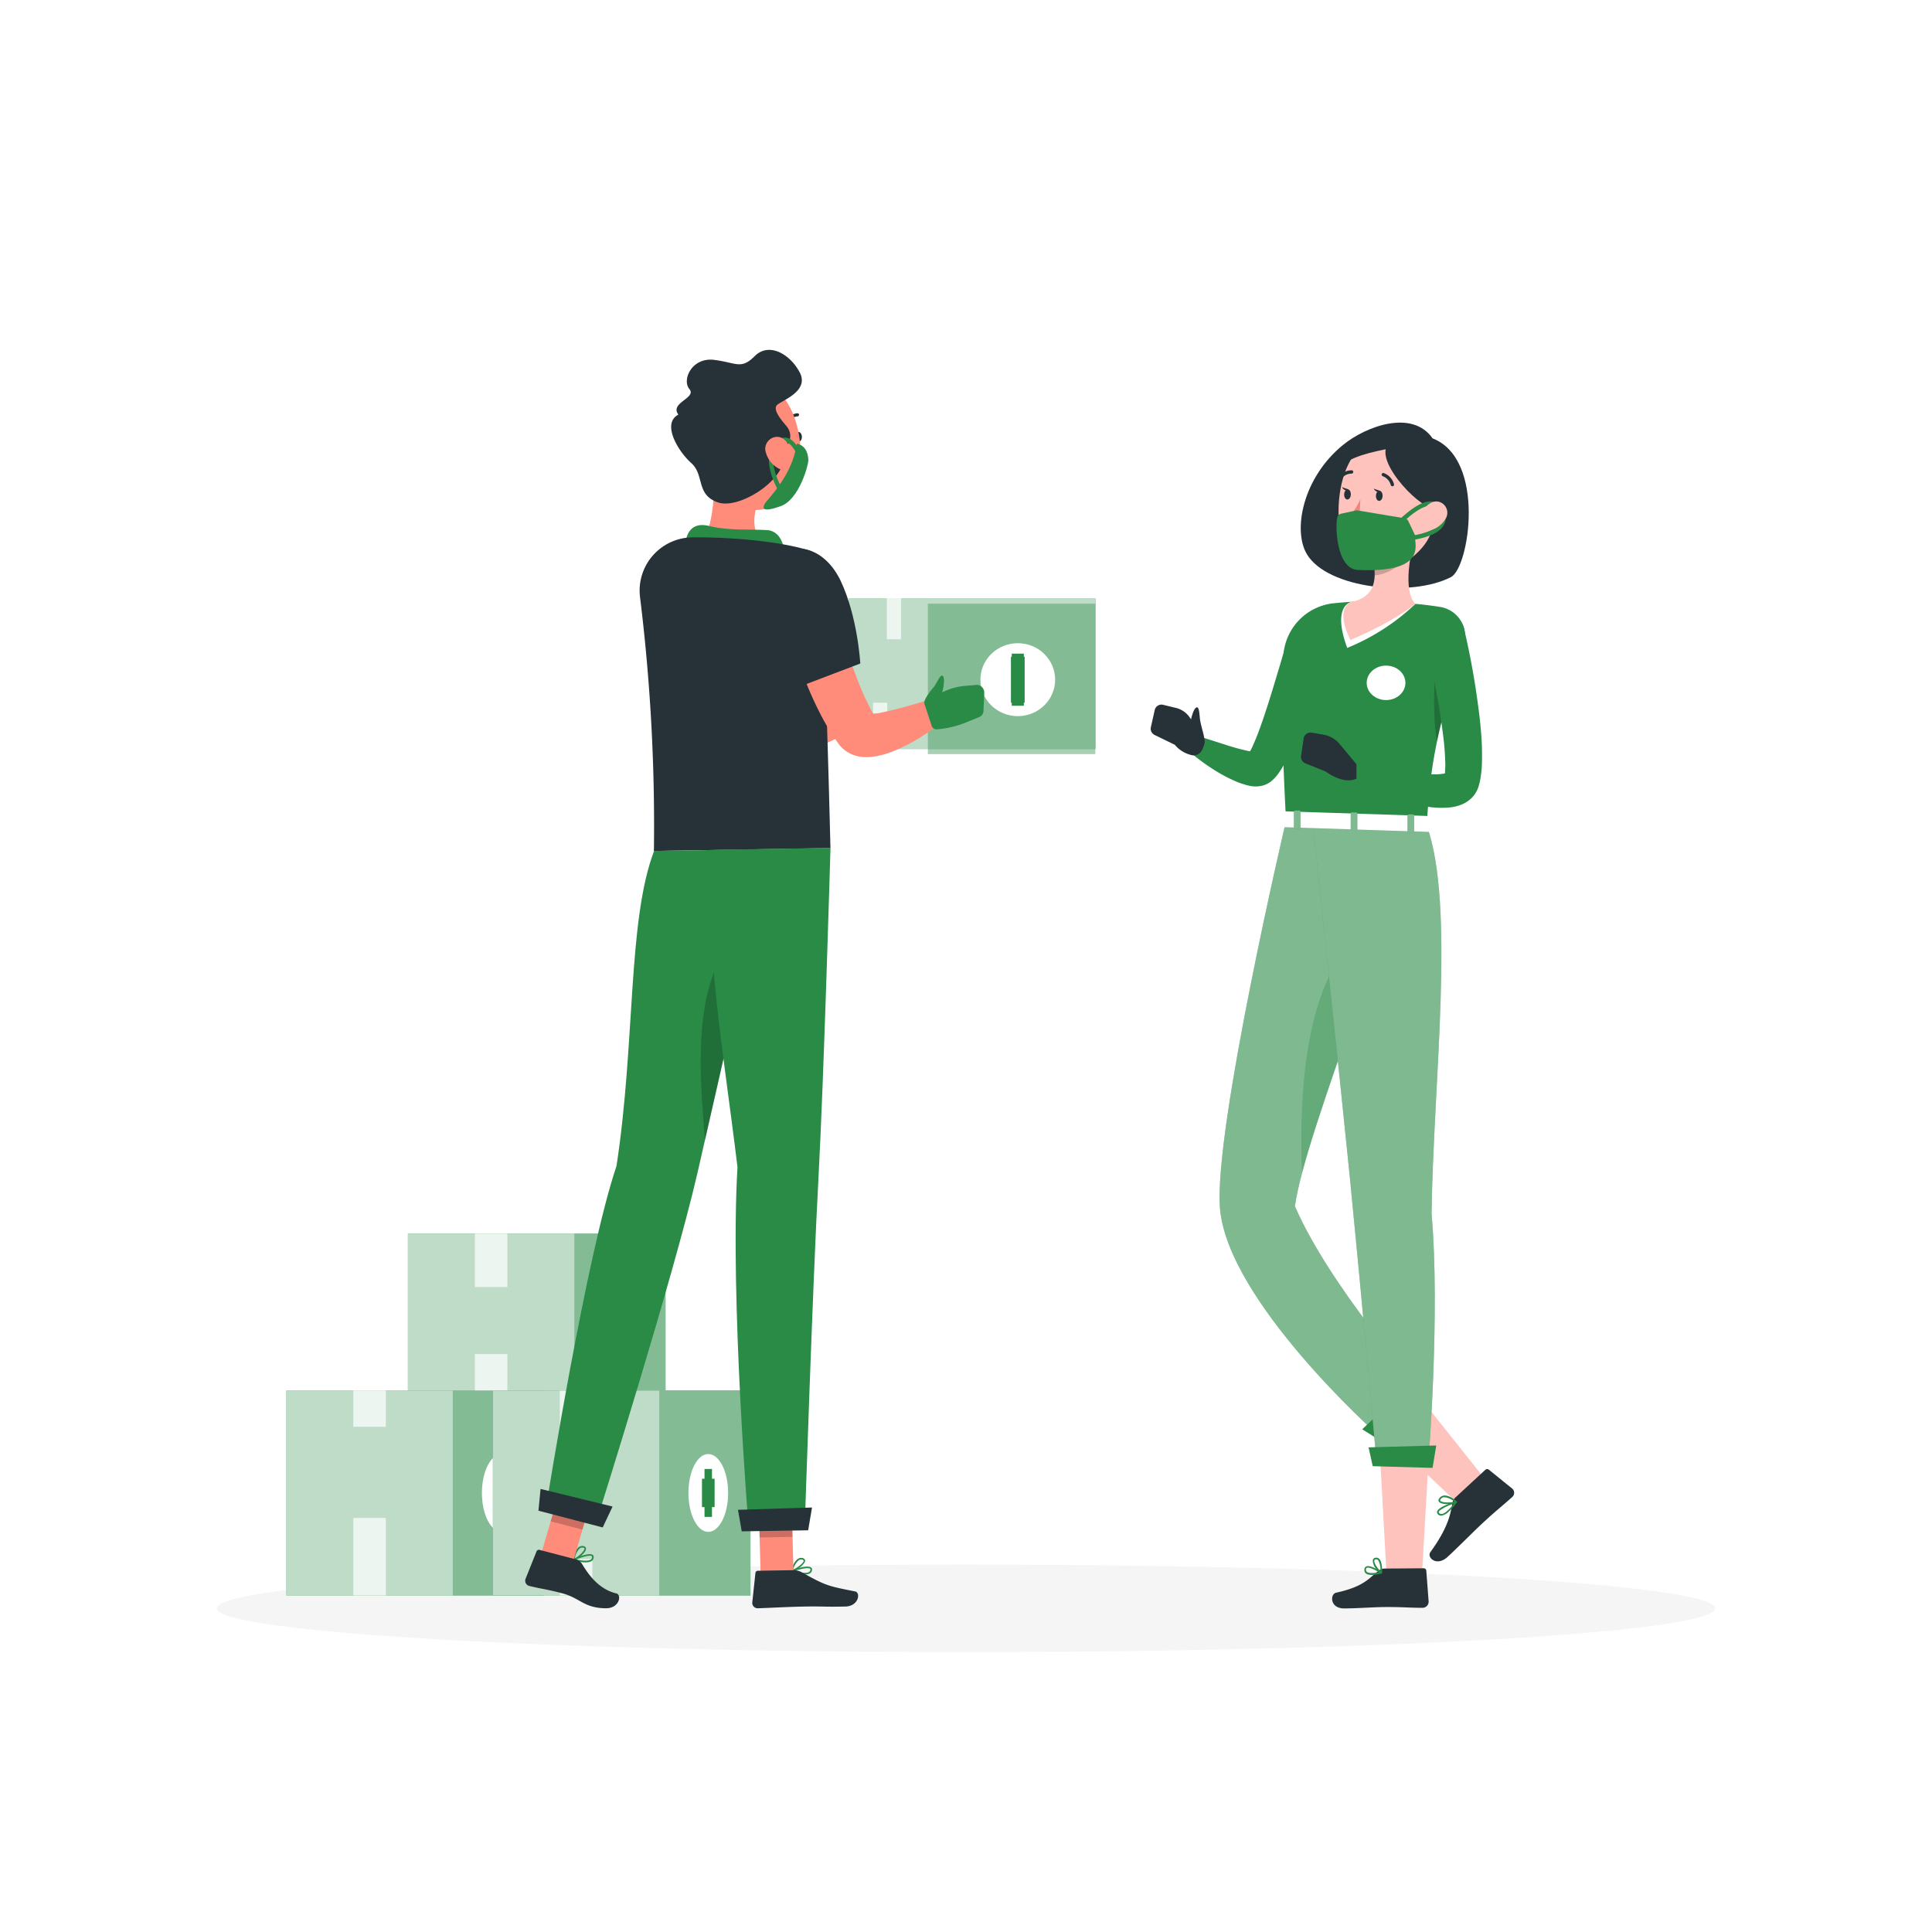 <svg class="animated" id="freepik_stories-humanitarian-help" xmlns="http://www.w3.org/2000/svg" viewBox="0 0 500 500" version="1.1" xmlns:xlink="http://www.w3.org/1999/xlink" xmlns:svgjs="http://svgjs.com/svgjs"><style>svg#freepik_stories-humanitarian-help:not(.animated) .animable {opacity: 0;}svg#freepik_stories-humanitarian-help.animated #freepik--background-complete--inject-2 {animation: 1s 1 forwards cubic-bezier(.36,-0.01,.5,1.38) slideUp;animation-delay: 0s;}svg#freepik_stories-humanitarian-help.animated #freepik--Shadow--inject-2 {animation: 1s 1 forwards cubic-bezier(.36,-0.01,.5,1.38) slideLeft;animation-delay: 0s;}svg#freepik_stories-humanitarian-help.animated #freepik--Supplies--inject-2 {animation: 1s 1 forwards cubic-bezier(.36,-0.01,.5,1.38) slideUp;animation-delay: 0s;}svg#freepik_stories-humanitarian-help.animated #freepik--character-1--inject-2 {animation: 1s 1 forwards cubic-bezier(.36,-0.01,.5,1.38) slideLeft;animation-delay: 0s;}svg#freepik_stories-humanitarian-help.animated #freepik--character-2--inject-2 {animation: 1s 1 forwards cubic-bezier(.36,-0.01,.5,1.38) slideLeft;animation-delay: 0s;}            @keyframes slideUp {                0% {                    opacity: 0;                    transform: translateY(30px);                }                100% {                    opacity: 1;                    transform: inherit;                }            }                    @keyframes slideLeft {                0% {                    opacity: 0;                    transform: translateX(-30px);                }                100% {                    opacity: 1;                    transform: translateX(0);                }            }        .animator-hidden { display: none; }</style><g id="freepik--background-complete--inject-2" class="animable animator-hidden" style="transform-origin: 250px 226.87px;"><rect y="382.4" width="500" height="0.25" style="fill: rgb(235, 235, 235); transform-origin: 250px 382.525px;" id="elqqcu60ppxxe" class="animable"></rect><rect x="416.78" y="398.49" width="18.89" height="0.25" style="fill: rgb(235, 235, 235); transform-origin: 426.225px 398.615px;" id="el98y7xgx8lx" class="animable"></rect><rect x="293.05" y="396.75" width="29.47" height="0.25" style="fill: rgb(235, 235, 235); transform-origin: 307.785px 396.875px;" id="elqmeddd8jbn" class="animable"></rect><rect x="368.67" y="389.21" width="47.11" height="0.25" style="fill: rgb(235, 235, 235); transform-origin: 392.225px 389.335px;" id="el3xs7fa2d7t4" class="animable"></rect><rect x="52.46" y="390.89" width="10.97" height="0.25" style="fill: rgb(235, 235, 235); transform-origin: 57.945px 391.015px;" id="elb3isdo7lrj9" class="animable"></rect><rect x="72.33" y="390.89" width="38.56" height="0.25" style="fill: rgb(235, 235, 235); transform-origin: 91.61px 391.015px;" id="elwoxopf54ueo" class="animable"></rect><rect x="171" y="395.11" width="54.15" height="0.25" style="fill: rgb(235, 235, 235); transform-origin: 198.075px 395.235px;" id="elxspeczm1cg" class="animable"></rect><path d="M237,337.8H43.91a5.71,5.71,0,0,1-5.7-5.71V60.66A5.71,5.71,0,0,1,43.91,55H237a5.71,5.71,0,0,1,5.71,5.71V332.09A5.71,5.71,0,0,1,237,337.8ZM43.91,55.2a5.46,5.46,0,0,0-5.45,5.46V332.09a5.46,5.46,0,0,0,5.45,5.46H237a5.47,5.47,0,0,0,5.46-5.46V60.66A5.47,5.47,0,0,0,237,55.2Z" style="fill: rgb(235, 235, 235); transform-origin: 140.46px 196.4px;" id="elxw6er1dak59" class="animable"></path><path d="M453.31,337.8H260.21a5.72,5.72,0,0,1-5.71-5.71V60.66A5.72,5.72,0,0,1,260.21,55h193.1A5.71,5.71,0,0,1,459,60.66V332.09A5.71,5.71,0,0,1,453.31,337.8ZM260.21,55.2a5.47,5.47,0,0,0-5.46,5.46V332.09a5.47,5.47,0,0,0,5.46,5.46h193.1a5.47,5.47,0,0,0,5.46-5.46V60.66a5.47,5.47,0,0,0-5.46-5.46Z" style="fill: rgb(235, 235, 235); transform-origin: 356.75px 196.4px;" id="elfk0y3dfky5w" class="animable"></path><rect x="416.78" y="398.49" width="18.89" height="0.25" style="fill: rgb(235, 235, 235); transform-origin: 426.225px 398.615px;" id="elpftdb34int" class="animable"></rect><rect x="293.05" y="396.75" width="29.47" height="0.25" style="fill: rgb(235, 235, 235); transform-origin: 307.785px 396.875px;" id="elz0pefq74cvp" class="animable"></rect><rect x="368.67" y="389.21" width="47.11" height="0.25" style="fill: rgb(235, 235, 235); transform-origin: 392.225px 389.335px;" id="elldo57sqs9p8" class="animable"></rect><rect x="52.46" y="390.89" width="10.97" height="0.25" style="fill: rgb(235, 235, 235); transform-origin: 57.945px 391.015px;" id="el392ltj7bwio" class="animable"></rect><rect x="72.33" y="390.89" width="38.56" height="0.25" style="fill: rgb(235, 235, 235); transform-origin: 91.61px 391.015px;" id="elwjdfwsxovbl" class="animable"></rect><rect x="171" y="395.11" width="54.15" height="0.25" style="fill: rgb(235, 235, 235); transform-origin: 198.075px 395.235px;" id="elrwcex6hkf4" class="animable"></rect><g id="elaapm5so75yb"><circle cx="175.78" cy="355.35" r="27.04" style="fill: rgb(224, 224, 224); transform-origin: 175.78px 355.35px; transform: rotate(-67.5deg);" class="animable"></circle></g><g id="elq89har0rf9"><circle cx="349.85" cy="355.35" r="27.04" style="fill: rgb(224, 224, 224); transform-origin: 349.85px 355.35px; transform: rotate(-45deg);" class="animable"></circle></g><polygon points="84.29 236.64 56.11 294.13 56.11 348.14 165.18 348.14 165.18 236.64 84.29 236.64" style="fill: rgb(245, 245, 245); transform-origin: 110.645px 292.39px;" id="elgsnfqm6ze4" class="animable"></polygon><polygon points="88.83 246.93 70.71 283.9 70.71 296.27 115.36 296.27 115.36 246.93 88.83 246.93" style="fill: rgb(235, 235, 235); transform-origin: 93.035px 271.6px;" id="el8c5kjcfx5a2" class="animable"></polygon><rect x="129.6" y="236.64" width="18.99" height="111.5" style="fill: rgb(224, 224, 224); transform-origin: 139.095px 292.39px;" id="el57ufv0ew278" class="animable"></rect><g id="elq2bnayu32ci"><rect x="137.3" y="217.91" width="259.31" height="130.23" style="fill: rgb(235, 235, 235); transform-origin: 266.955px 283.025px; transform: rotate(180deg);" class="animable"></rect></g><g id="el90ahebia3ms"><rect x="56.11" y="348.14" width="340.5" height="9.04" style="fill: rgb(230, 230, 230); transform-origin: 226.36px 352.66px; transform: rotate(180deg);" class="animable"></rect></g><g id="elbtkxtix9aq6"><circle cx="88.11" cy="355.35" r="27.04" style="fill: rgb(230, 230, 230); transform-origin: 88.11px 355.35px; transform: rotate(-67.5deg);" class="animable"></circle></g><path d="M88.11,342a13.41,13.41,0,1,1-13.4,13.4A13.42,13.42,0,0,1,88.11,342m0-4a17.41,17.41,0,1,0,17.41,17.4A17.4,17.4,0,0,0,88.11,338Z" style="fill: rgb(245, 245, 245); transform-origin: 88.11px 355.41px;" id="elnf1u91o71hr" class="animable"></path><g id="elkjacwvqad9"><circle cx="262.18" cy="355.35" r="27.04" style="fill: rgb(230, 230, 230); transform-origin: 262.18px 355.35px; transform: rotate(-45deg);" class="animable"></circle></g><path d="M262.18,342a13.41,13.41,0,1,1-13.4,13.4,13.42,13.42,0,0,1,13.4-13.4m0-4a17.41,17.41,0,1,0,17.41,17.4A17.4,17.4,0,0,0,262.18,338Z" style="fill: rgb(245, 245, 245); transform-origin: 262.18px 355.41px;" id="elm3gcvcknt7r" class="animable"></path><rect x="303.89" y="226.62" width="88.58" height="117.97" style="fill: rgb(224, 224, 224); transform-origin: 348.18px 285.605px;" id="elxo63myln4wp" class="animable"></rect><rect x="322.81" y="309.31" width="25.37" height="35.28" style="fill: rgb(250, 250, 250); transform-origin: 335.495px 326.95px;" id="eluxk1g74vn8e" class="animable"></rect><rect x="332.24" y="309.31" width="6.51" height="12.08" style="fill: rgb(245, 245, 245); transform-origin: 335.495px 315.35px;" id="elikqm1wu7ul" class="animable"></rect><rect x="351.52" y="317.18" width="25.37" height="27.4" style="fill: rgb(250, 250, 250); transform-origin: 364.205px 330.88px;" id="elc1b1zh5imtl" class="animable"></rect><g id="el7n07rjpqwpd"><rect x="348.18" y="317.18" width="3.34" height="27.4" style="fill: rgb(235, 235, 235); transform-origin: 349.85px 330.88px; transform: rotate(180deg);" class="animable"></rect></g><rect x="360.95" y="317.18" width="6.51" height="12.08" style="fill: rgb(245, 245, 245); transform-origin: 364.205px 323.22px;" id="elmmk70p2zcd8" class="animable"></rect><g id="elopssag5t8sr"><rect x="392.47" y="226.62" width="51.42" height="117.97" style="fill: rgb(240, 240, 240); transform-origin: 418.18px 285.605px; transform: rotate(180deg);" class="animable"></rect></g><g id="el5gtj4p3lu8r"><rect x="303.89" y="226.62" width="18.92" height="117.97" style="fill: rgb(240, 240, 240); transform-origin: 313.35px 285.605px; transform: rotate(180deg);" class="animable"></rect></g><circle cx="234.34" cy="277.28" r="40.64" style="fill: rgb(255, 255, 255); transform-origin: 234.34px 277.28px;" id="elzjbvxayw1mg" class="animable"></circle><rect x="227.8" y="254.24" width="13.08" height="46.08" style="fill: rgb(235, 235, 235); transform-origin: 234.34px 277.28px;" id="el6q9ipssdjsu" class="animable"></rect><g id="eluw1di61rekg"><rect x="227.8" y="254.24" width="13.08" height="46.08" style="fill: rgb(235, 235, 235); transform-origin: 234.34px 277.28px; transform: rotate(90deg);" class="animable"></rect></g><g id="els9yff91kjf"><circle cx="248.27" cy="112.25" r="37.47" style="fill: rgb(250, 250, 250); transform-origin: 248.27px 112.25px; transform: rotate(-80.78deg);" class="animable"></circle></g><g id="el6ianq3gbn0w"><circle cx="268.81" cy="126.89" r="41.14" style="fill: rgb(250, 250, 250); transform-origin: 268.81px 126.89px; transform: rotate(-80.78deg);" class="animable"></circle></g><g id="elumf7w3fxm6"><circle cx="216.66" cy="133.24" r="33.17" style="fill: rgb(250, 250, 250); transform-origin: 216.66px 133.24px; transform: rotate(-45deg);" class="animable"></circle></g><circle cx="180.74" cy="137.82" r="18.45" style="fill: rgb(250, 250, 250); transform-origin: 180.74px 137.82px;" id="el0mxfwlu3kmzd" class="animable"></circle><g id="elues5vmaooyl"><circle cx="305.17" cy="137.82" r="20.94" style="fill: rgb(250, 250, 250); transform-origin: 305.17px 137.82px; transform: rotate(-45deg);" class="animable"></circle></g><circle cx="391.52" cy="95.76" r="26.64" style="fill: rgb(245, 245, 245); transform-origin: 391.52px 95.76px;" id="el6d2k88lwkat" class="animable"></circle><circle cx="367.6" cy="101.24" r="20.24" style="fill: rgb(245, 245, 245); transform-origin: 367.6px 101.24px;" id="el3avabwu6j4t" class="animable"></circle><circle cx="413.43" cy="105.59" r="23.58" style="fill: rgb(245, 245, 245); transform-origin: 413.43px 105.59px;" id="ellc71117rf2q" class="animable"></circle><g id="elteuw86blbdb"><circle cx="431.53" cy="99.77" r="14.33" style="fill: rgb(245, 245, 245); transform-origin: 431.53px 99.77px; transform: rotate(-13.28deg);" class="animable"></circle></g><circle cx="113.9" cy="99.15" r="23.19" style="fill: rgb(245, 245, 245); transform-origin: 113.9px 99.15px;" id="el73ff23af8zq" class="animable"></circle><g id="eli1o3x1qbam"><circle cx="134.71" cy="94.37" r="17.62" style="fill: rgb(245, 245, 245); transform-origin: 134.71px 94.37px; transform: rotate(-13.28deg);" class="animable"></circle></g><circle cx="94.82" cy="90.59" r="20.52" style="fill: rgb(245, 245, 245); transform-origin: 94.82px 90.59px;" id="eljwarhfcssl" class="animable"></circle><g id="el1bhomewlkpa"><circle cx="79.07" cy="95.65" r="12.47" style="fill: rgb(245, 245, 245); transform-origin: 79.07px 95.65px; transform: rotate(-45deg);" class="animable"></circle></g></g><g id="freepik--Shadow--inject-2" class="animable" style="transform-origin: 250px 416.24px;"><ellipse id="freepik--path--inject-2" cx="250" cy="416.24" rx="193.89" ry="11.32" style="fill: rgb(245, 245, 245); transform-origin: 250px 416.24px;" class="animable"></ellipse></g><g id="freepik--Supplies--inject-2" class="animable" style="transform-origin: 134.165px 366.085px;"><rect x="74.11" y="359.84" width="66.66" height="53.07" style="fill: rgb(41, 139, 70); transform-origin: 107.44px 386.375px;" id="elrjh14c2x9j" class="animable"></rect><g id="el9xfysm2vu2g"><rect x="74.11" y="359.84" width="66.66" height="53.07" style="fill: rgb(255, 255, 255); opacity: 0.7; transform-origin: 107.44px 386.375px;" class="animable"></rect></g><g id="elbxpd9wtdof4"><rect x="117.18" y="359.84" width="23.59" height="53.07" style="fill: rgb(41, 139, 70); opacity: 0.4; transform-origin: 128.975px 386.375px;" class="animable"></rect></g><path d="M135,386.37c0,5.57-2.3,10.08-5.14,10.08s-5.14-4.51-5.14-10.08,2.3-10.07,5.14-10.07S135,380.81,135,386.37Z" style="fill: rgb(255, 255, 255); transform-origin: 129.86px 386.375px;" id="eliefzbhvpukd" class="animable"></path><rect x="128.89" y="380.17" width="1.93" height="12.4" style="fill: rgb(41, 139, 70); transform-origin: 129.855px 386.37px;" id="eloljks4macg" class="animable"></rect><g id="elpxaej451e2"><rect x="128.22" y="382.7" width="3.27" height="7.34" style="fill: rgb(41, 139, 70); transform-origin: 129.855px 386.37px; transform: rotate(90deg);" class="animable"></rect></g><g id="eln8oljlfah8a"><rect x="91.44" y="392.84" width="8.42" height="20.07" style="fill: rgb(255, 255, 255); opacity: 0.7; transform-origin: 95.65px 402.875px; transform: rotate(180deg);" class="animable"></rect></g><g id="elcmpg40rv9h"><rect x="91.44" y="359.84" width="8.42" height="9.41" style="fill: rgb(255, 255, 255); opacity: 0.7; transform-origin: 95.65px 364.545px; transform: rotate(180deg);" class="animable"></rect></g><rect x="127.56" y="359.84" width="66.66" height="53.07" style="fill: rgb(41, 139, 70); transform-origin: 160.89px 386.375px;" id="el4v5vm4jsrxy" class="animable"></rect><g id="el4he9so5fr0k"><rect x="127.56" y="359.84" width="66.66" height="53.07" style="fill: rgb(255, 255, 255); opacity: 0.7; transform-origin: 160.89px 386.375px;" class="animable"></rect></g><g id="elik279tm4rn"><rect x="170.62" y="359.84" width="23.59" height="53.07" style="fill: rgb(41, 139, 70); opacity: 0.4; transform-origin: 182.415px 386.375px;" class="animable"></rect></g><path d="M188.44,386.37c0,5.57-2.3,10.08-5.14,10.08s-5.14-4.51-5.14-10.08,2.3-10.07,5.14-10.07S188.44,380.81,188.44,386.37Z" style="fill: rgb(255, 255, 255); transform-origin: 183.3px 386.375px;" id="elytsd6jdo85b" class="animable"></path><rect x="182.33" y="380.17" width="1.93" height="12.4" style="fill: rgb(41, 139, 70); transform-origin: 183.295px 386.37px;" id="ellwjk0u3oymp" class="animable"></rect><g id="elj15q3lu8my"><rect x="181.67" y="382.7" width="3.27" height="7.34" style="fill: rgb(41, 139, 70); transform-origin: 183.305px 386.37px; transform: rotate(90deg);" class="animable"></rect></g><g id="elwpknvtnwejp"><rect x="144.88" y="359.84" width="8.42" height="20.07" style="fill: rgb(255, 255, 255); opacity: 0.7; transform-origin: 149.09px 369.875px;" class="animable"></rect></g><g id="elfmpbbimqe76"><rect x="144.88" y="403.49" width="8.42" height="9.41" style="fill: rgb(255, 255, 255); opacity: 0.7; transform-origin: 149.09px 408.195px;" class="animable"></rect></g><rect x="105.57" y="319.26" width="66.66" height="40.58" style="fill: rgb(41, 139, 70); transform-origin: 138.9px 339.55px;" id="elqo5oxorm54i" class="animable"></rect><g id="elsonna7pwq2f"><rect x="105.57" y="319.26" width="66.66" height="40.58" style="fill: rgb(255, 255, 255); opacity: 0.7; transform-origin: 138.9px 339.55px;" class="animable"></rect></g><g id="eldu7dutw7tf7"><rect x="148.64" y="319.26" width="23.59" height="40.58" style="fill: rgb(41, 139, 70); opacity: 0.4; transform-origin: 160.435px 339.55px;" class="animable"></rect></g><ellipse cx="161.31" cy="339.55" rx="5.14" ry="10.08" style="fill: rgb(255, 255, 255); transform-origin: 161.31px 339.55px;" id="eli8scvk4l9pb" class="animable"></ellipse><rect x="160.35" y="333.35" width="1.93" height="12.4" style="fill: rgb(41, 139, 70); transform-origin: 161.315px 339.55px;" id="elkjqaz2mwycs" class="animable"></rect><g id="elmaxushbz6g"><rect x="159.68" y="335.88" width="3.27" height="7.34" style="fill: rgb(41, 139, 70); transform-origin: 161.315px 339.55px; transform: rotate(90deg);" class="animable"></rect></g><g id="elwmaa9qtfwa"><rect x="122.89" y="319.26" width="8.42" height="13.82" style="fill: rgb(255, 255, 255); opacity: 0.7; transform-origin: 127.1px 326.17px;" class="animable"></rect></g><g id="elidu9mm4gwdc"><rect x="122.89" y="350.43" width="8.42" height="9.41" style="fill: rgb(255, 255, 255); opacity: 0.7; transform-origin: 127.1px 355.135px;" class="animable"></rect></g></g><g id="freepik--character-1--inject-2" class="animable" style="transform-origin: 210.866px 253.385px;"><path d="M184.41,156,188,162c1.23,2,2.45,4,3.71,5.93,2.5,3.93,5.09,7.78,7.81,11.42.67.93,1.38,1.79,2.06,2.69.35.45.71.86,1.06,1.29l.53.65.27.32c0,.05,0,0,0,0l-.09-.08-.18-.13c-.48-.31-.67-.28-.62-.23a1.3,1.3,0,0,0,.62.22,12.86,12.86,0,0,0,2.6.12,108.72,108.72,0,0,0,13.35-1.9l2.48,5.91a50.68,50.68,0,0,1-6.74,3.67,41.35,41.35,0,0,1-7.52,2.66,21.37,21.37,0,0,1-4.59.63,13.33,13.33,0,0,1-2.95-.25,9.59,9.59,0,0,1-3.88-1.73,6.28,6.28,0,0,1-.51-.42l-.26-.24-.19-.18-.34-.35-.68-.69c-.45-.47-.92-.93-1.35-1.4-.85-1-1.76-1.88-2.55-2.85a135.45,135.45,0,0,1-9.11-12c-1.39-2-2.75-4.13-4-6.24s-2.53-4.21-3.76-6.51Z" style="fill: rgb(255, 139, 123); transform-origin: 197.385px 175.587px;" id="el9tcjbomqpc" class="animable"></path><path d="M216.91,183.84l7.16-6.68,5.33,8.13s-4.82,5.88-10.56,3.21Z" style="fill: rgb(41, 139, 70); transform-origin: 223.155px 183.178px;" id="elng7nhhm6muq" class="animable"></path><path d="M233,175.81l1,4.45a2,2,0,0,1-.7,2l-3.87,3.06-5.33-8.13,6.19-2.72A2,2,0,0,1,233,175.81Z" style="fill: rgb(41, 139, 70); transform-origin: 229.074px 179.817px;" id="el3etl4mki7x7" class="animable"></path><path d="M204.88,406.72a.19.19,0,0,1-.11-.18.19.19,0,0,1,.13-.19c.41-.15,4-1.41,5-.69a.67.67,0,0,1,.26.58h0a1.16,1.16,0,0,1-.51.92c-1,.7-3.42,0-4.75-.43Zm4.71-.78c-.61-.31-2.55.14-4,.6,1.83.56,3.23.67,3.81.28a.69.69,0,0,0,.33-.61.23.23,0,0,0-.1-.23Z" style="fill: rgb(41, 139, 70); transform-origin: 207.466px 406.448px;" id="elk1jcbuguwb" class="animable"></path><path d="M206.53,403.42a1.45,1.45,0,0,1,1.16-.2c.54.13.66.43.66.66,0,1-2.25,2.54-3.33,2.86a.18.18,0,0,1-.14,0l0,0a.22.22,0,0,1-.06-.19C204.79,406.4,205.33,404.15,206.53,403.42Zm1.42.47s0-.13-.16-.2l-.2-.08h-.09a1.1,1.1,0,0,0-.76.16,4.8,4.8,0,0,0-1.48,2.46C206.39,405.73,208,404.48,208,403.89Z" style="fill: rgb(41, 139, 70); transform-origin: 206.584px 404.965px;" id="elha2ivr52wzf" class="animable"></path><polygon points="196.85 407.48 205.37 407.35 204.84 387.53 196.31 387.67 196.85 407.48" style="fill: rgb(255, 139, 123); transform-origin: 200.84px 397.505px;" id="elg6lc3j39g1" class="animable"></polygon><path d="M205.47,406.36l-9.31.15a.65.65,0,0,0-.66.59l-.81,7.62a1.39,1.39,0,0,0,1.4,1.5c3.35-.11,8.18-.39,12.4-.45,4.94-.08,4.46.12,10.25,0,3.5-.05,4.06-3.61,2.56-3.91-6.84-1.36-7.53-1.43-13.7-4.9A4.38,4.38,0,0,0,205.47,406.36Z" style="fill: rgb(38, 50, 56); transform-origin: 208.383px 411.29px;" id="el1y6osne4tjn" class="animable"></path><g id="elbenip8h3gfr"><polygon points="204.84 387.54 205.11 397.75 196.59 397.89 196.31 387.67 204.84 387.54" style="opacity: 0.2; transform-origin: 200.71px 392.715px;" class="animable"></polygon></g><path d="M185.11,118.3c-.33,6.39.24,18.94-4.41,23,3.19,3.45,8.47,6.2,15.89,6.66s5.73-3.69,3.94-6.42c-6.88-1.85-5.65-8-4.12-12.76Z" style="fill: rgb(255, 139, 123); transform-origin: 191.384px 133.148px;" id="el74i8mnm5qc6" class="animable"></path><path d="M177.46,140.27c.18-1.79,1.3-5.38,6.12-4.14s10.51.8,14.84,1.05,4.57,5.68,4.57,5.68Z" style="fill: rgb(41, 139, 70); transform-origin: 190.225px 139.367px;" id="el77sft01jbqh" class="animable"></path><path d="M179.2,139.07c10.27-.11,23.08,1.14,30,3.33a4.6,4.6,0,0,1,3.22,4.14c.41,7.74,1.53,33.22,2.5,72.94l-45.69.74a481.58,481.58,0,0,0-3.59-65.68A13.78,13.78,0,0,1,179.2,139.07Z" style="fill: rgb(38, 50, 56); transform-origin: 190.228px 179.642px;" id="elthpxwr6qtl" class="animable"></path><g id="el5n8mn1081jd"><rect x="219.6" y="154.91" width="63.95" height="38.93" style="fill: rgb(41, 139, 70); transform-origin: 251.575px 174.375px; transform: rotate(7.481deg);" class="animable"></rect></g><g id="elpycg0djx7d"><rect x="219.6" y="154.91" width="63.95" height="38.93" style="fill: rgb(255, 255, 255); opacity: 0.7; transform-origin: 251.575px 174.375px; transform: rotate(7.481deg);" class="animable"></rect></g><g id="el0cje1jedvdqq"><rect x="240.13" y="156.23" width="43.34" height="38.93" style="fill: rgb(41, 139, 70); opacity: 0.4; transform-origin: 261.8px 175.695px; transform: rotate(7.36deg);" class="animable"></rect></g><g id="elmxhsgvak03"><ellipse cx="263.4" cy="175.9" rx="9.67" ry="9.44" style="fill: rgb(255, 255, 255); transform-origin: 263.4px 175.9px; transform: rotate(-82.65deg);" class="animable"></ellipse></g><g id="elm2oso0r67h"><rect x="261.63" y="169.96" width="3.55" height="11.89" style="fill: rgb(41, 139, 70); transform-origin: 263.405px 175.905px; transform: rotate(7.36deg);" class="animable"></rect></g><g id="el0eti3ydwysbu"><rect x="261.84" y="169.16" width="3.13" height="13.49" style="fill: rgb(41, 139, 70); transform-origin: 263.405px 175.905px; transform: rotate(97.36deg);" class="animable"></rect></g><g id="el6nucq2jgalh"><rect x="229.51" y="152.19" width="3.68" height="13.26" style="fill: rgb(255, 255, 255); opacity: 0.7; transform-origin: 231.35px 158.82px; transform: rotate(7.36deg);" class="animable"></rect></g><g id="eldkz1t1ou6fv"><rect x="225.95" y="181.86" width="3.68" height="9.03" style="fill: rgb(255, 255, 255); opacity: 0.7; transform-origin: 227.79px 186.375px; transform: rotate(7.36deg);" class="animable"></rect></g><path d="M215.38,153.61c.22,1,.52,2.22.79,3.34l.86,3.44c.61,2.29,1.23,4.57,1.92,6.82s1.39,4.48,2.2,6.66,1.62,4.32,2.57,6.36c.47,1,.95,2,1.46,3,.25.5.52,1,.78,1.44l.41.69.2.34,0,0,0-.05-.11-.13a2.83,2.83,0,0,0-.24-.25,2.86,2.86,0,0,0-1-.62,1.1,1.1,0,0,0-.47-.11c-.12,0,.08.12.37.15a12.25,12.25,0,0,0,2.59-.19,112.5,112.5,0,0,0,13.41-3.69l3.16,5.58A55.62,55.62,0,0,1,237.9,191a42.93,42.93,0,0,1-7.34,3.65,20.66,20.66,0,0,1-4.7,1.18,12,12,0,0,1-3.32,0,9.53,9.53,0,0,1-2.23-.67,8.54,8.54,0,0,1-2.46-1.69,7.82,7.82,0,0,1-.55-.6l-.25-.32-.14-.2-.31-.43L216,191c-.38-.58-.78-1.16-1.14-1.74-.74-1.17-1.43-2.35-2.06-3.54a93.76,93.76,0,0,1-6.18-14.56c-.82-2.47-1.56-4.94-2.22-7.45-.33-1.24-.64-2.5-.93-3.77s-.53-2.49-.79-3.9Z" style="fill: rgb(255, 139, 123); transform-origin: 223.48px 174.778px;" id="el9u5029c46o" class="animable"></path><path d="M198.78,147.06c-4.08,7.18,6.86,31.13,6.86,31.13l17-6.47s-.65-12.12-5.12-21.49C212.88,140.62,203.25,139.19,198.78,147.06Z" style="fill: rgb(38, 50, 56); transform-origin: 210.254px 160.083px;" id="eldd100zsl93e" class="animable"></path><path d="M252.83,177.24l-3.08.27a15.91,15.91,0,0,0-5.12,1.31l-4.61,2a1.29,1.29,0,0,0-.7,1.59l1.8,5.45a1.29,1.29,0,0,0,1.37.88,24.65,24.65,0,0,0,7.12-1.62l3.92-1.59a1.79,1.79,0,0,0,1-1.62l.19-4.5A2,2,0,0,0,252.83,177.24Z" style="fill: rgb(41, 139, 70); transform-origin: 246.99px 182.994px;" id="elbggkypvrg39" class="animable"></path><path d="M242.75,181.78c.92-1.07,2-5.53,1.37-6.68s-1.69,1.78-2.35,2.56c-1.83,2.16-3.36,4.35-2.06,5S241.13,183.65,242.75,181.78Z" style="fill: rgb(41, 139, 70); transform-origin: 241.767px 179.006px;" id="el6qzesvqtvsk" class="animable"></path><path d="M205.89,113.09c.06.69.47,1.21.92,1.17s.76-.63.71-1.32-.47-1.21-.92-1.16S205.83,112.41,205.89,113.09Z" style="fill: rgb(38, 50, 56); transform-origin: 206.704px 113.019px;" id="elw9wfi5xi6tr" class="animable"></path><path d="M205.06,113.05a24.45,24.45,0,0,0,3.76,5.57,4,4,0,0,1-3.22.92Z" style="fill: rgb(255, 86, 82); transform-origin: 206.94px 116.319px;" id="ela0ejq1eqms9" class="animable"></path><path d="M203.56,109.57a.66.66,0,0,1-.2-.06.4.4,0,0,1-.12-.56,4,4,0,0,1,3.14-2,.39.39,0,0,1,.41.39.41.41,0,0,1-.4.42h0a3.22,3.22,0,0,0-2.47,1.58A.41.41,0,0,1,203.56,109.57Z" style="fill: rgb(38, 50, 56); transform-origin: 204.982px 108.26px;" id="elfjx90kf6y0m" class="animable"></path><path d="M182.44,112.08c1.21,8.38,1.5,13.35,6.11,17.29,6.94,5.92,17,1.11,18.35-7.49,1.19-7.73-1-20.14-9.52-22.74A11.67,11.67,0,0,0,182.44,112.08Z" style="fill: rgb(255, 139, 123); transform-origin: 194.752px 115.311px;" id="elv02zsw4fmbr" class="animable"></path><path d="M202.58,116.32a4,4,0,0,0,1-6c-1.36-1.61-3.77-4.39-2.41-5.57s8.36-3.58,5.78-8.41-8-7.79-11.6-4.2-4.7,1.73-10.51,1-8.41,5.19-6.43,7.54-5.19,3.53-2.84,6.62c-4.39,2.28-.13,9.46,3.34,12.55s1.11,8.28,7,10.2S205.24,123,202.58,116.32Z" style="fill: rgb(38, 50, 56); transform-origin: 190.608px 110.432px;" id="eldbv8f53kzk" class="animable"></path><path d="M202.07,127.54a.55.55,0,0,1-.48-.28c-.19-.31-4.58-7.78-1.53-12,1.05-1.44,2.14-2.12,3.26-2,1.85.14,3.17,2.29,4.12,4.14a.56.56,0,0,1-1,.51c-.44-.85-1.76-3.43-3.22-3.54-.71,0-1.47.47-2.27,1.57-2.62,3.61,1.54,10.69,1.59,10.76a.57.57,0,0,1-.2.77A.6.6,0,0,1,202.07,127.54Z" style="fill: rgb(41, 139, 70); transform-origin: 203.243px 120.393px;" id="eljc8bpjv3inq" class="animable"></path><path d="M148.41,403.82a.18.18,0,0,1-.12-.17.2.2,0,0,1,.12-.2c.4-.18,3.92-1.72,4.92-1.08a.64.64,0,0,1,.31.56h0a1.13,1.13,0,0,1-.44,1c-1,.77-3.4.29-4.76-.06Zm4.64-1.15c-.63-.26-2.53.35-3.92.91,1.86.42,3.27.42,3.82,0a.71.71,0,0,0,.28-.64.23.23,0,0,0-.11-.22Z" style="fill: rgb(41, 139, 70); transform-origin: 150.967px 403.279px;" id="el1spvrtvgahxj" class="animable"></path><path d="M149.8,400.39a1.56,1.56,0,0,1,1.14-.28c.55.09.7.39.72.61.1,1-2,2.7-3.1,3.11a.22.22,0,0,1-.14,0l-.06,0a.25.25,0,0,1-.07-.2C148.3,403.51,148.66,401.22,149.8,400.39Zm1.46.37s0-.12-.18-.19l-.21-.06h-.17a1.16,1.16,0,0,0-.67.22,4.72,4.72,0,0,0-1.26,2.57C149.85,402.72,151.32,401.35,151.26,400.76Z" style="fill: rgb(41, 139, 70); transform-origin: 149.976px 401.968px;" id="elv69siy35bk" class="animable"></path><polygon points="139.82 402.96 148.05 405.11 153.61 386.02 145.38 383.88 139.82 402.96" style="fill: rgb(255, 139, 123); transform-origin: 146.715px 394.495px;" id="elerx6gvy4wke" class="animable"></polygon><path d="M148.64,403.46l-9-2.35a.66.66,0,0,0-.79.4L136,408.63a1.39,1.39,0,0,0,1,1.82c3.26.79,4.35.81,8.44,1.88,4.77,1.24,5.6,3.84,11.39,3.89,3.5,0,4.15-3.5,2.66-3.85-4.72-1.11-7.41-5.22-8.93-7.73A3,3,0,0,0,148.64,403.46Z" style="fill: rgb(38, 50, 56); transform-origin: 148.08px 408.653px;" id="elwlqgjoszet8" class="animable"></path><g id="eldi7xwq20nkn"><polygon points="153.61 386.02 150.74 395.86 142.51 393.72 145.38 383.88 153.61 386.02" style="opacity: 0.2; transform-origin: 148.06px 389.87px;" class="animable"></polygon></g><path d="M159.55,301.76c4.92-32.07,2.82-63.29,9.72-81.54l30.19-.49s-13.1,58.47-19,84c-6.12,26.59-25.56,88.28-25.56,88.28l-13.32-3.49S151.72,324.89,159.55,301.76Z" style="fill: rgb(41, 139, 70); transform-origin: 170.52px 305.87px;" id="elt5nb5mfwfwa" class="animable"></path><g id="elts0ywqt30qa"><path d="M181.35,274.61c0,6.34.47,13.2,1.11,20.52,3.89-17.11,9.34-41.31,13-57.65C184.38,245.76,181.35,258.49,181.35,274.61Z" style="opacity: 0.2; transform-origin: 188.405px 266.305px;" class="animable"></path></g><path d="M198.22,117.17a6.76,6.76,0,0,0,3.26,4.06c2.11,1.14,3.71-.62,3.57-2.89-.12-2-1.36-5.07-3.7-5.27A3.09,3.09,0,0,0,198.22,117.17Z" style="fill: rgb(255, 139, 123); transform-origin: 201.553px 117.325px;" id="elqhrra2u1lcj" class="animable"></path><path d="M206.2,114.83c2.62.47,3,3.15,3,4.33s-2.36,10.14-7.16,11.84-4.8.55-4.09-.67S205.12,123.05,206.2,114.83Z" style="fill: rgb(41, 139, 70); transform-origin: 203.405px 123.344px;" id="elhk8rdsiu1gm" class="animable"></path><path d="M190.86,302c-4.11-33.59-9.65-64.25-5.36-82.09l29.43-.47s-1.71,59.82-3.13,85.8c-1.48,27-3.55,90.45-3.55,90.45l-14.46.22S188.86,335.94,190.86,302Z" style="fill: rgb(41, 139, 70); transform-origin: 199.44px 307.675px;" id="el3juout361u3" class="animable"></path><polygon points="209.15 396.04 191.96 396.31 190.99 390.74 210.15 390.14 209.15 396.04" style="fill: rgb(38, 50, 56); transform-origin: 200.57px 393.225px;" id="el9hb4xjq45h" class="animable"></polygon><polygon points="155.98 395.3 139.35 390.97 139.9 385.34 158.53 389.89 155.98 395.3" style="fill: rgb(38, 50, 56); transform-origin: 148.94px 390.32px;" id="eld7arkb70ph7" class="animable"></polygon></g><g id="freepik--character-2--inject-2" class="animable" style="transform-origin: 344.829px 262.817px;"><path d="M347.66,115.08c-10.51,8.49-13.18,22.2-9.4,28.41,5.38,8.83,27,11.17,37.25,5.86,4.77-2.48,9.08-30.54-4.76-35.9C365.52,105.9,353.6,110.27,347.66,115.08Z" style="fill: rgb(38, 50, 56); transform-origin: 358.371px 130.77px;" id="eld8jvfughk3a" class="animable"></path><polygon points="385.35 384.1 377.72 389.53 356.32 369.18 365.54 359.2 385.35 384.1" style="fill: rgb(255, 195, 189); transform-origin: 370.835px 374.365px;" id="elvn9go4e7tq" class="animable"></polygon><path d="M376.61,387.59l7.73-7.15a.72.72,0,0,1,1-.07l6.07,4.92a1.45,1.45,0,0,1-.07,2.16c-2.73,2.45-4.16,3.5-7.56,6.65-2.09,1.93-6.23,6.13-9.12,8.8s-5.46.14-4.48-1.21c4.41-6.08,5.17-9.54,5.69-12.64A2.63,2.63,0,0,1,376.61,387.59Z" style="fill: rgb(38, 50, 56); transform-origin: 380.913px 392.138px;" id="eldzjqijbtl44" class="animable"></path><path d="M375.05,391.1a3.7,3.7,0,0,1-2,1.15,1.07,1.07,0,0,1-1-.47.7.7,0,0,1-.1-.67c.45-1.21,4.39-2.43,4.83-2.57a.22.22,0,0,1,.23.08.23.23,0,0,1,0,.25A17.29,17.29,0,0,1,375.05,391.1Zm-2.43-.2a.93.93,0,0,0-.26.34.25.25,0,0,0,.05.26.69.69,0,0,0,.63.32c.73,0,1.92-1,3.23-2.67A12.67,12.67,0,0,0,372.62,390.9Z" style="fill: rgb(41, 139, 70); transform-origin: 374.476px 390.394px;" id="elitc0lca6zt" class="animable"></path><path d="M377,388.9l-.08.05c-1.14.41-4,.52-4.55-.33-.13-.2-.19-.53.22-1a1.71,1.71,0,0,1,1.14-.58c1.48-.12,3.21,1.47,3.28,1.54a.21.21,0,0,1,.06.2A.41.41,0,0,1,377,388.9Zm-4-1.1-.09.1c-.27.3-.19.43-.17.47.33.51,2.42.59,3.68.29a4.58,4.58,0,0,0-2.68-1.18A1.25,1.25,0,0,0,373,387.8Z" style="fill: rgb(41, 139, 70); transform-origin: 374.674px 388.147px;" id="elii259zefdff" class="animable"></path><polygon points="367.95 408.51 358.91 408.82 357.17 377.24 369.73 377.42 367.95 408.51" style="fill: rgb(255, 195, 189); transform-origin: 363.45px 393.03px;" id="elduum2904e4" class="animable"></polygon><path d="M358.29,405.94l10.15-.07a.65.65,0,0,1,.68.61l.61,8a1.59,1.59,0,0,1-1.56,1.62c-3.53,0-5.22-.23-9.68-.2-2.75,0-6.78.33-10.57.36s-3.74-3.72-2.14-4.07c7.18-1.57,8.44-3.68,11-5.7A2.54,2.54,0,0,1,358.29,405.94Z" style="fill: rgb(38, 50, 56); transform-origin: 357.24px 411.065px;" id="elan6rnejntur" class="animable"></path><path d="M342.72,169c-.54,2.13-1.14,4.17-1.75,6.24s-1.24,4.12-1.93,6.17c-1.37,4.1-2.83,8.17-4.66,12.28-.47,1-.95,2.06-1.5,3.12a27.65,27.65,0,0,1-2,3.32,10.74,10.74,0,0,1-2,2.15,6.11,6.11,0,0,1-2.79,1.17,7.79,7.79,0,0,1-1.76.06A11.83,11.83,0,0,1,322,203a17.91,17.91,0,0,1-1.84-.64,40.39,40.39,0,0,1-6.11-3.22,53.94,53.94,0,0,1-5.39-3.91,2.56,2.56,0,0,1,2.4-4.41l.08,0,5.92,1.89a57.39,57.39,0,0,0,5.65,1.57,8.81,8.81,0,0,0,1.22.2,2.39,2.39,0,0,0,.78,0s0,0-.17,0a2.7,2.7,0,0,0-1.34.58l-.11.09s0,0,0,0h0s0,0,0,0,.1-.14.19-.31a16.71,16.71,0,0,0,1.11-2.21c.38-.84.75-1.74,1.11-2.67,1.41-3.72,2.67-7.68,3.89-11.65l1.81-6,1.75-6v0a5.09,5.09,0,0,1,9.82,2.67Z" style="fill: rgb(41, 139, 70); transform-origin: 325.328px 183.109px;" id="el6lwpkar0en7" class="animable"></path><path d="M304.34,183.21,301,182.4a1.79,1.79,0,0,0-2.16,1.36l-1,4.46a1.79,1.79,0,0,0,1,2l5.19,2.52a8,8,0,0,0,4.61,2.74,2.51,2.51,0,0,0,2.59-1.69l.38-1.05a2.6,2.6,0,0,0-.33-2.37l-3.5-4.86A5.94,5.94,0,0,0,304.34,183.21Z" style="fill: rgb(38, 50, 56); transform-origin: 304.78px 188.921px;" id="elix5puhwiov" class="animable"></path><path d="M307.87,190.37c-.37-1.39.54-6.27,1.57-7.16s.95,2.12,1.16,3.28c.52,2.83,1.69,5,.75,6.89C310.69,194.69,308.5,192.79,307.87,190.37Z" style="fill: rgb(38, 50, 56); transform-origin: 309.745px 188.428px;" id="elmb8cy7g9vgr" class="animable"></path><path d="M332.13,169.81c-.45,7.94-.47,21,.7,42.61l36.4,1.19c.89-13.56,1.76-22.41,9.57-46.53a7.69,7.69,0,0,0-6.07-10c-2-.32-4.21-.61-6.45-.79a114.25,114.25,0,0,0-16.53-.54c-1.5.09-3.05.22-4.56.37A14.55,14.55,0,0,0,332.13,169.81Z" style="fill: rgb(41, 139, 70); transform-origin: 355.516px 184.635px;" id="elpfl1vdcvmae" class="animable"></path><path d="M349.75,155.78s-5.18.84-1.09,11.9a56.68,56.68,0,0,0,17.62-11.36Z" style="fill: rgb(255, 255, 255); transform-origin: 356.684px 161.73px;" id="elp92gj4f4f29" class="animable"></path><g id="elqlj5eavip8g"><ellipse cx="358.71" cy="176.72" rx="5.01" ry="4.46" style="fill: rgb(255, 255, 255); transform-origin: 358.71px 176.72px; transform: rotate(-79.11deg);" class="animable"></ellipse></g><g id="el2ttg1u3nzde"><path d="M371.59,171c-.46,5.51-.83,14.95.31,20.87.82-3.94,1.92-8.35,3.45-13.64Z" style="opacity: 0.2; transform-origin: 373.247px 181.435px;" class="animable"></path></g><path d="M366.64,137.45c-1.61,5.34-3.7,15.16-.36,18.87,0,0-5.55,4.59-16.8,9.31-4.27-8.62.27-9.85.27-9.85,6.09-1.24,6.41-5.69,5.82-9.9Z" style="fill: rgb(255, 195, 189); transform-origin: 357.145px 151.54px;" id="el3b2j7414ime" class="animable"></path><g id="eliqy63ijq3s"><path d="M363.58,141.6l-8,4.27a17.82,17.82,0,0,1,.2,3c1.72,0,6.09-1.49,7.62-4.35A4.25,4.25,0,0,0,363.58,141.6Z" style="opacity: 0.2; transform-origin: 359.669px 145.235px;" class="animable"></path></g><path d="M372.38,126.3c-1,8.91-1.19,12.7-5.92,17.07-7.11,6.57-17.84,3.43-19.55-5.58-1.54-8.12.31-21.32,9.22-24.46A12.22,12.22,0,0,1,372.38,126.3Z" style="fill: rgb(255, 195, 189); transform-origin: 359.445px 129.743px;" id="elwcr1uaip4wc" class="animable"></path><path d="M360.15,114.21c-6.14,3.54,7.07,17.27,10.41,17.09,5.67-3.34,5.76-10.19,2.6-13.46S367.7,109.88,360.15,114.21Z" style="fill: rgb(38, 50, 56); transform-origin: 366.897px 121.883px;" id="elb9bk3xssmld" class="animable"></path><path d="M365.88,139.69a.57.57,0,0,1-.1-1.13c4-.69,6.48-2,7.06-3.63a3.53,3.53,0,0,0-1.06-3.35,1.94,1.94,0,0,0-1.41-.69c-2.38-.16-5.75,2.86-7,4l-.26.23a.57.57,0,0,1-.8-.06.56.56,0,0,1,.06-.79l.25-.23c1.5-1.33,5-4.47,7.85-4.28a3.06,3.06,0,0,1,2.19,1.07c1.31,1.49,1.76,3.08,1.27,4.48-.74,2.1-3.4,3.57-7.92,4.37Z" style="fill: rgb(41, 139, 70); transform-origin: 368.149px 134.721px;" id="el1f1dy923sfz" class="animable"></path><path d="M366.79,113.53c4.36,2-15.67,2.1-19.8,7.37C350.43,115.66,355.55,108.3,366.79,113.53Z" style="fill: rgb(38, 50, 56); transform-origin: 357.199px 116.318px;" id="elfujvtqe5ne" class="animable"></path><path d="M332.83,212.42s-18.77,79.86-17.1,100.33c2,23.93,40.54,58.28,40.54,58.28l11-12S344,332.74,335.12,312.16C338,291.59,363.76,233,362.67,213.4Z" style="fill: rgb(41, 139, 70); transform-origin: 341.447px 291.725px;" id="eldkj54czlmnq" class="animable"></path><g id="elc8rxr0k42pm"><path d="M332.83,212.42s-18.77,79.86-17.1,100.33c2,23.93,40.54,58.28,40.54,58.28l11-12S344,332.74,335.12,312.16C338,291.59,363.76,233,362.67,213.4Z" style="fill: rgb(255, 255, 255); opacity: 0.4; transform-origin: 341.447px 291.725px;" class="animable"></path></g><polygon points="369.59 360.48 356.42 372.33 352.54 369.9 366.93 356.23 369.59 360.48" style="fill: rgb(41, 139, 70); transform-origin: 361.065px 364.28px;" id="eluj2kj36426e" class="animable"></polygon><g id="el0rclhj96h8sk"><path d="M347.37,246.87c-10.55,14.61-11.06,41.48-10.4,56.57,3.62-13.87,11.37-34.18,17.41-52.83C354.24,243.44,352.3,240,347.37,246.87Z" style="fill: rgb(41, 139, 70); opacity: 0.3; transform-origin: 345.579px 273.292px;" class="animable"></path></g><path d="M339.63,212.11s7.38,69.18,9.73,92.82C352.14,333,356.22,378,356.22,378l13.51-.56s3-38.15.76-63.29c.4-33.36,6.23-79.91-1.26-100.52Z" style="fill: rgb(41, 139, 70); transform-origin: 356.329px 295.055px;" id="elk39f2rb2o3b" class="animable"></path><g id="elpvr5m1d13ha"><path d="M339.63,212.11s7.38,69.18,9.73,92.82C352.14,333,356.22,378,356.22,378l13.51-.56s3-38.15.76-63.29c.4-33.36,6.23-79.91-1.26-100.52Z" style="fill: rgb(255, 255, 255); opacity: 0.4; transform-origin: 356.329px 295.055px;" class="animable"></path></g><polygon points="370.75 379.89 355.26 379.45 354.18 374.58 371.7 374.09 370.75 379.89" style="fill: rgb(41, 139, 70); transform-origin: 362.94px 376.99px;" id="ellwjhro8ircr" class="animable"></polygon><path d="M357.81,128.35c0,.73-.45,1.3-.92,1.28s-.84-.63-.8-1.36.45-1.3.92-1.27S357.84,127.63,357.81,128.35Z" style="fill: rgb(38, 50, 56); transform-origin: 356.949px 128.315px;" id="elj437bsdgvz" class="animable"></path><path d="M349.59,128c0,.72-.45,1.29-.92,1.27s-.84-.63-.8-1.36.45-1.29.92-1.27S349.62,127.24,349.59,128Z" style="fill: rgb(38, 50, 56); transform-origin: 348.729px 127.955px;" id="el4ozk28coh9" class="animable"></path><path d="M349,126.66l-1.72-.59S348.11,127.48,349,126.66Z" style="fill: rgb(38, 50, 56); transform-origin: 348.14px 126.493px;" id="el8504m6k1vi8" class="animable"></path><path d="M352.06,129.19a19.48,19.48,0,0,1-2.81,4.52,3.14,3.14,0,0,0,2.57.61Z" style="fill: rgb(237, 132, 126); transform-origin: 350.655px 131.787px;" id="elhdhn69jeayc" class="animable"></path><path d="M356,137.19a6.1,6.1,0,0,1-1.22,0,.21.21,0,1,1,0-.42,5.77,5.77,0,0,0,4.8-2,.21.21,0,0,1,.3-.05.22.22,0,0,1,0,.3A6,6,0,0,1,356,137.19Z" style="fill: rgb(38, 50, 56); transform-origin: 357.255px 135.949px;" id="elykxwpkkgzvr" class="animable"></path><path d="M374,134.44a6.55,6.55,0,0,1-4.1,2.87c-2.24.48-3.22-1.56-2.48-3.61.66-1.84,2.63-4.31,4.83-3.87A2.94,2.94,0,0,1,374,134.44Z" style="fill: rgb(255, 195, 189); transform-origin: 370.872px 133.58px;" id="eli587uracder" class="animable"></path><path d="M360.16,125.8a.45.45,0,0,1-.22-.25,3.39,3.39,0,0,0-2.06-2.3.43.43,0,0,1-.29-.53.42.42,0,0,1,.53-.29,4.22,4.22,0,0,1,2.64,2.87.42.42,0,0,1-.29.53A.37.37,0,0,1,360.16,125.8Z" style="fill: rgb(38, 50, 56); transform-origin: 359.176px 124.131px;" id="elbal6jte962n" class="animable"></path><path d="M346.76,124.2a.45.45,0,0,1-.31-.08.43.43,0,0,1-.09-.6,4.28,4.28,0,0,1,3.46-1.81.42.42,0,0,1,.4.45.43.43,0,0,1-.45.41,3.35,3.35,0,0,0-2.72,1.46A.44.44,0,0,1,346.76,124.2Z" style="fill: rgb(38, 50, 56); transform-origin: 348.249px 122.956px;" id="elloj8sdvdcj" class="animable"></path><path d="M353.32,407a1.15,1.15,0,0,1-.19-1,.79.79,0,0,1,.46-.61c1.09-.48,3.71,1.27,4,1.47a.2.2,0,0,1,.08.21.24.24,0,0,1-.17.18c-1.19.28-3.3.65-4.1-.12A.39.39,0,0,1,353.32,407Zm3.59-.08c-1.07-.67-2.6-1.42-3.17-1.17a.31.31,0,0,0-.19.27.76.76,0,0,0,.16.76C354.14,407.17,355.32,407.22,356.91,406.9Z" style="fill: rgb(41, 139, 70); transform-origin: 355.382px 406.448px;" id="elpeggzk1pym" class="animable"></path><path d="M356.28,406.18a3.45,3.45,0,0,1-1-2.44.81.81,0,0,1,.76-.6,1,1,0,0,1,.89.28c.91.86.76,3.46.75,3.57a.25.25,0,0,1-.12.18.22.22,0,0,1-.21,0A4.54,4.54,0,0,1,356.28,406.18Zm.43-2.34-.09-.1a.64.64,0,0,0-.56-.18c-.27,0-.34.16-.37.26-.16.62.76,2.08,1.58,2.76A5.21,5.21,0,0,0,356.71,403.84Z" style="fill: rgb(41, 139, 70); transform-origin: 356.488px 405.16px;" id="el2k3qof5z8cj" class="animable"></path><path d="M370,211.47l.58,3.32c.1.26-.23.51-.65.5l-37.46-1.22c-.33,0-.58-.19-.58-.39l0-3.31c0-.23.3-.41.66-.4l36.87,1.2A.61.61,0,0,1,370,211.47Z" style="fill: rgb(255, 255, 255); transform-origin: 351.244px 212.63px;" id="elbqlsiy5fo7r" class="animable"></path><path d="M364.62,215.47l1,0c.2,0,.36-.1.36-.22V211c0-.12-.16-.23-.36-.24l-1,0c-.2,0-.36.09-.36.22v4.29C364.26,215.36,364.42,215.47,364.62,215.47Z" style="fill: rgb(41, 139, 70); transform-origin: 365.12px 213.115px;" id="el788v3jlox8k" class="animable"></path><g id="elyqadhzk0i8h"><path d="M364.62,215.47l1,0c.2,0,.36-.1.36-.22V211c0-.12-.16-.23-.36-.24l-1,0c-.2,0-.36.09-.36.22v4.29C364.26,215.36,364.42,215.47,364.62,215.47Z" style="fill: rgb(255, 255, 255); opacity: 0.4; transform-origin: 365.12px 213.115px;" class="animable"></path></g><path d="M335.22,214.51l1,0c.2,0,.36-.1.36-.22V210c0-.13-.16-.24-.36-.24l-1,0c-.2,0-.36.09-.36.22v4.29C334.86,214.4,335,214.51,335.22,214.51Z" style="fill: rgb(41, 139, 70); transform-origin: 335.72px 212.135px;" id="el3zr73nv3jdq" class="animable"></path><g id="el8hfwua09qug"><path d="M335.22,214.51l1,0c.2,0,.36-.1.36-.22V210c0-.13-.16-.24-.36-.24l-1,0c-.2,0-.36.09-.36.22v4.29C334.86,214.4,335,214.51,335.22,214.51Z" style="fill: rgb(255, 255, 255); opacity: 0.4; transform-origin: 335.72px 212.135px;" class="animable"></path></g><path d="M349.92,215l1,0c.2,0,.36-.1.36-.22v-4.29c0-.13-.16-.24-.36-.24l-1,0c-.2,0-.36.09-.36.22v4.29C349.56,214.88,349.72,215,349.92,215Z" style="fill: rgb(41, 139, 70); transform-origin: 350.42px 212.625px;" id="elivamh39pec" class="animable"></path><g id="el49viup0ly0b"><path d="M349.92,215l1,0c.2,0,.36-.1.36-.22v-4.29c0-.13-.16-.24-.36-.24l-1,0c-.2,0-.36.09-.36.22v4.29C349.56,214.88,349.72,215,349.92,215Z" style="fill: rgb(255, 255, 255); opacity: 0.4; transform-origin: 350.42px 212.625px;" class="animable"></path></g><path d="M378.88,162.63c1.37,5.83,2.46,11.57,3.31,17.47.42,3,.82,5.91,1.06,8.93a68.77,68.77,0,0,1,.24,9.38c-.06.84-.14,1.69-.28,2.6-.06.45-.17.94-.26,1.41l-.21.79a7.71,7.71,0,0,1-.34,1,6.94,6.94,0,0,1-1.74,2.5,8.17,8.17,0,0,1-2.08,1.37,11,11,0,0,1-3.42.89,23.5,23.5,0,0,1-5.3-.13,44.91,44.91,0,0,1-4.67-.86,92.46,92.46,0,0,1-17-6,2.53,2.53,0,0,1,1.57-4.78l.08,0c5.55,1.18,11.25,2.31,16.7,2.92,1.35.15,2.7.24,4,.27a15.7,15.7,0,0,0,3.39-.22,1.94,1.94,0,0,0,.76-.28s-.1,0-.27.16a1.92,1.92,0,0,0-.53.71c-.09.25,0,0,0,0l0-.27.09-.73c0-.54.06-1.13.07-1.75a69.39,69.39,0,0,0-.61-8c-.36-2.77-.75-5.56-1.24-8.36-1-5.58-2.09-11.26-3.25-16.78v-.06a5.09,5.09,0,0,1,9.93-2.21Z" style="fill: rgb(41, 139, 70); transform-origin: 365.127px 183.931px;" id="el1hn94p488st" class="animable"></path><path d="M342.49,190.13l-3.05-.52a1.79,1.79,0,0,0-2.06,1.5l-.67,4.52a1.78,1.78,0,0,0,1.1,1.91l5.35,2.16s4.4,3.44,7.89,1.81l0-3.73-4.38-5.26A7,7,0,0,0,342.49,190.13Z" style="fill: rgb(38, 50, 56); transform-origin: 343.871px 195.767px;" id="elssuackp2d7" class="animable"></path><path d="M357.22,127.05l-1.72-.59S356.33,127.87,357.22,127.05Z" style="fill: rgb(38, 50, 56); transform-origin: 356.36px 126.883px;" id="eltd1bbg1ur3" class="animable"></path><path d="M364.45,134.81l1.67,3.51a1.29,1.29,0,0,1,.13.75c-.2,1.9,3.06,9.25-14.85,8.43-5.26-.25-5.89-10.29-5.35-13.45a1.33,1.33,0,0,1,1-1.1l3.86-.84a1.55,1.55,0,0,1,.48,0l12.06,2A1.31,1.31,0,0,1,364.45,134.81Z" style="fill: rgb(41, 139, 70); transform-origin: 356.128px 139.827px;" id="el5twg9dsxt26" class="animable"></path></g><defs>     <filter id="active" height="200%">         <feMorphology in="SourceAlpha" result="DILATED" operator="dilate" radius="2"></feMorphology>                <feFlood flood-color="#32DFEC" flood-opacity="1" result="PINK"></feFlood>        <feComposite in="PINK" in2="DILATED" operator="in" result="OUTLINE"></feComposite>        <feMerge>            <feMergeNode in="OUTLINE"></feMergeNode>            <feMergeNode in="SourceGraphic"></feMergeNode>        </feMerge>    </filter>    <filter id="hover" height="200%">        <feMorphology in="SourceAlpha" result="DILATED" operator="dilate" radius="2"></feMorphology>                <feFlood flood-color="#ff0000" flood-opacity="0.5" result="PINK"></feFlood>        <feComposite in="PINK" in2="DILATED" operator="in" result="OUTLINE"></feComposite>        <feMerge>            <feMergeNode in="OUTLINE"></feMergeNode>            <feMergeNode in="SourceGraphic"></feMergeNode>        </feMerge>            <feColorMatrix type="matrix" values="0   0   0   0   0                0   1   0   0   0                0   0   0   0   0                0   0   0   1   0 "></feColorMatrix>    </filter></defs></svg>